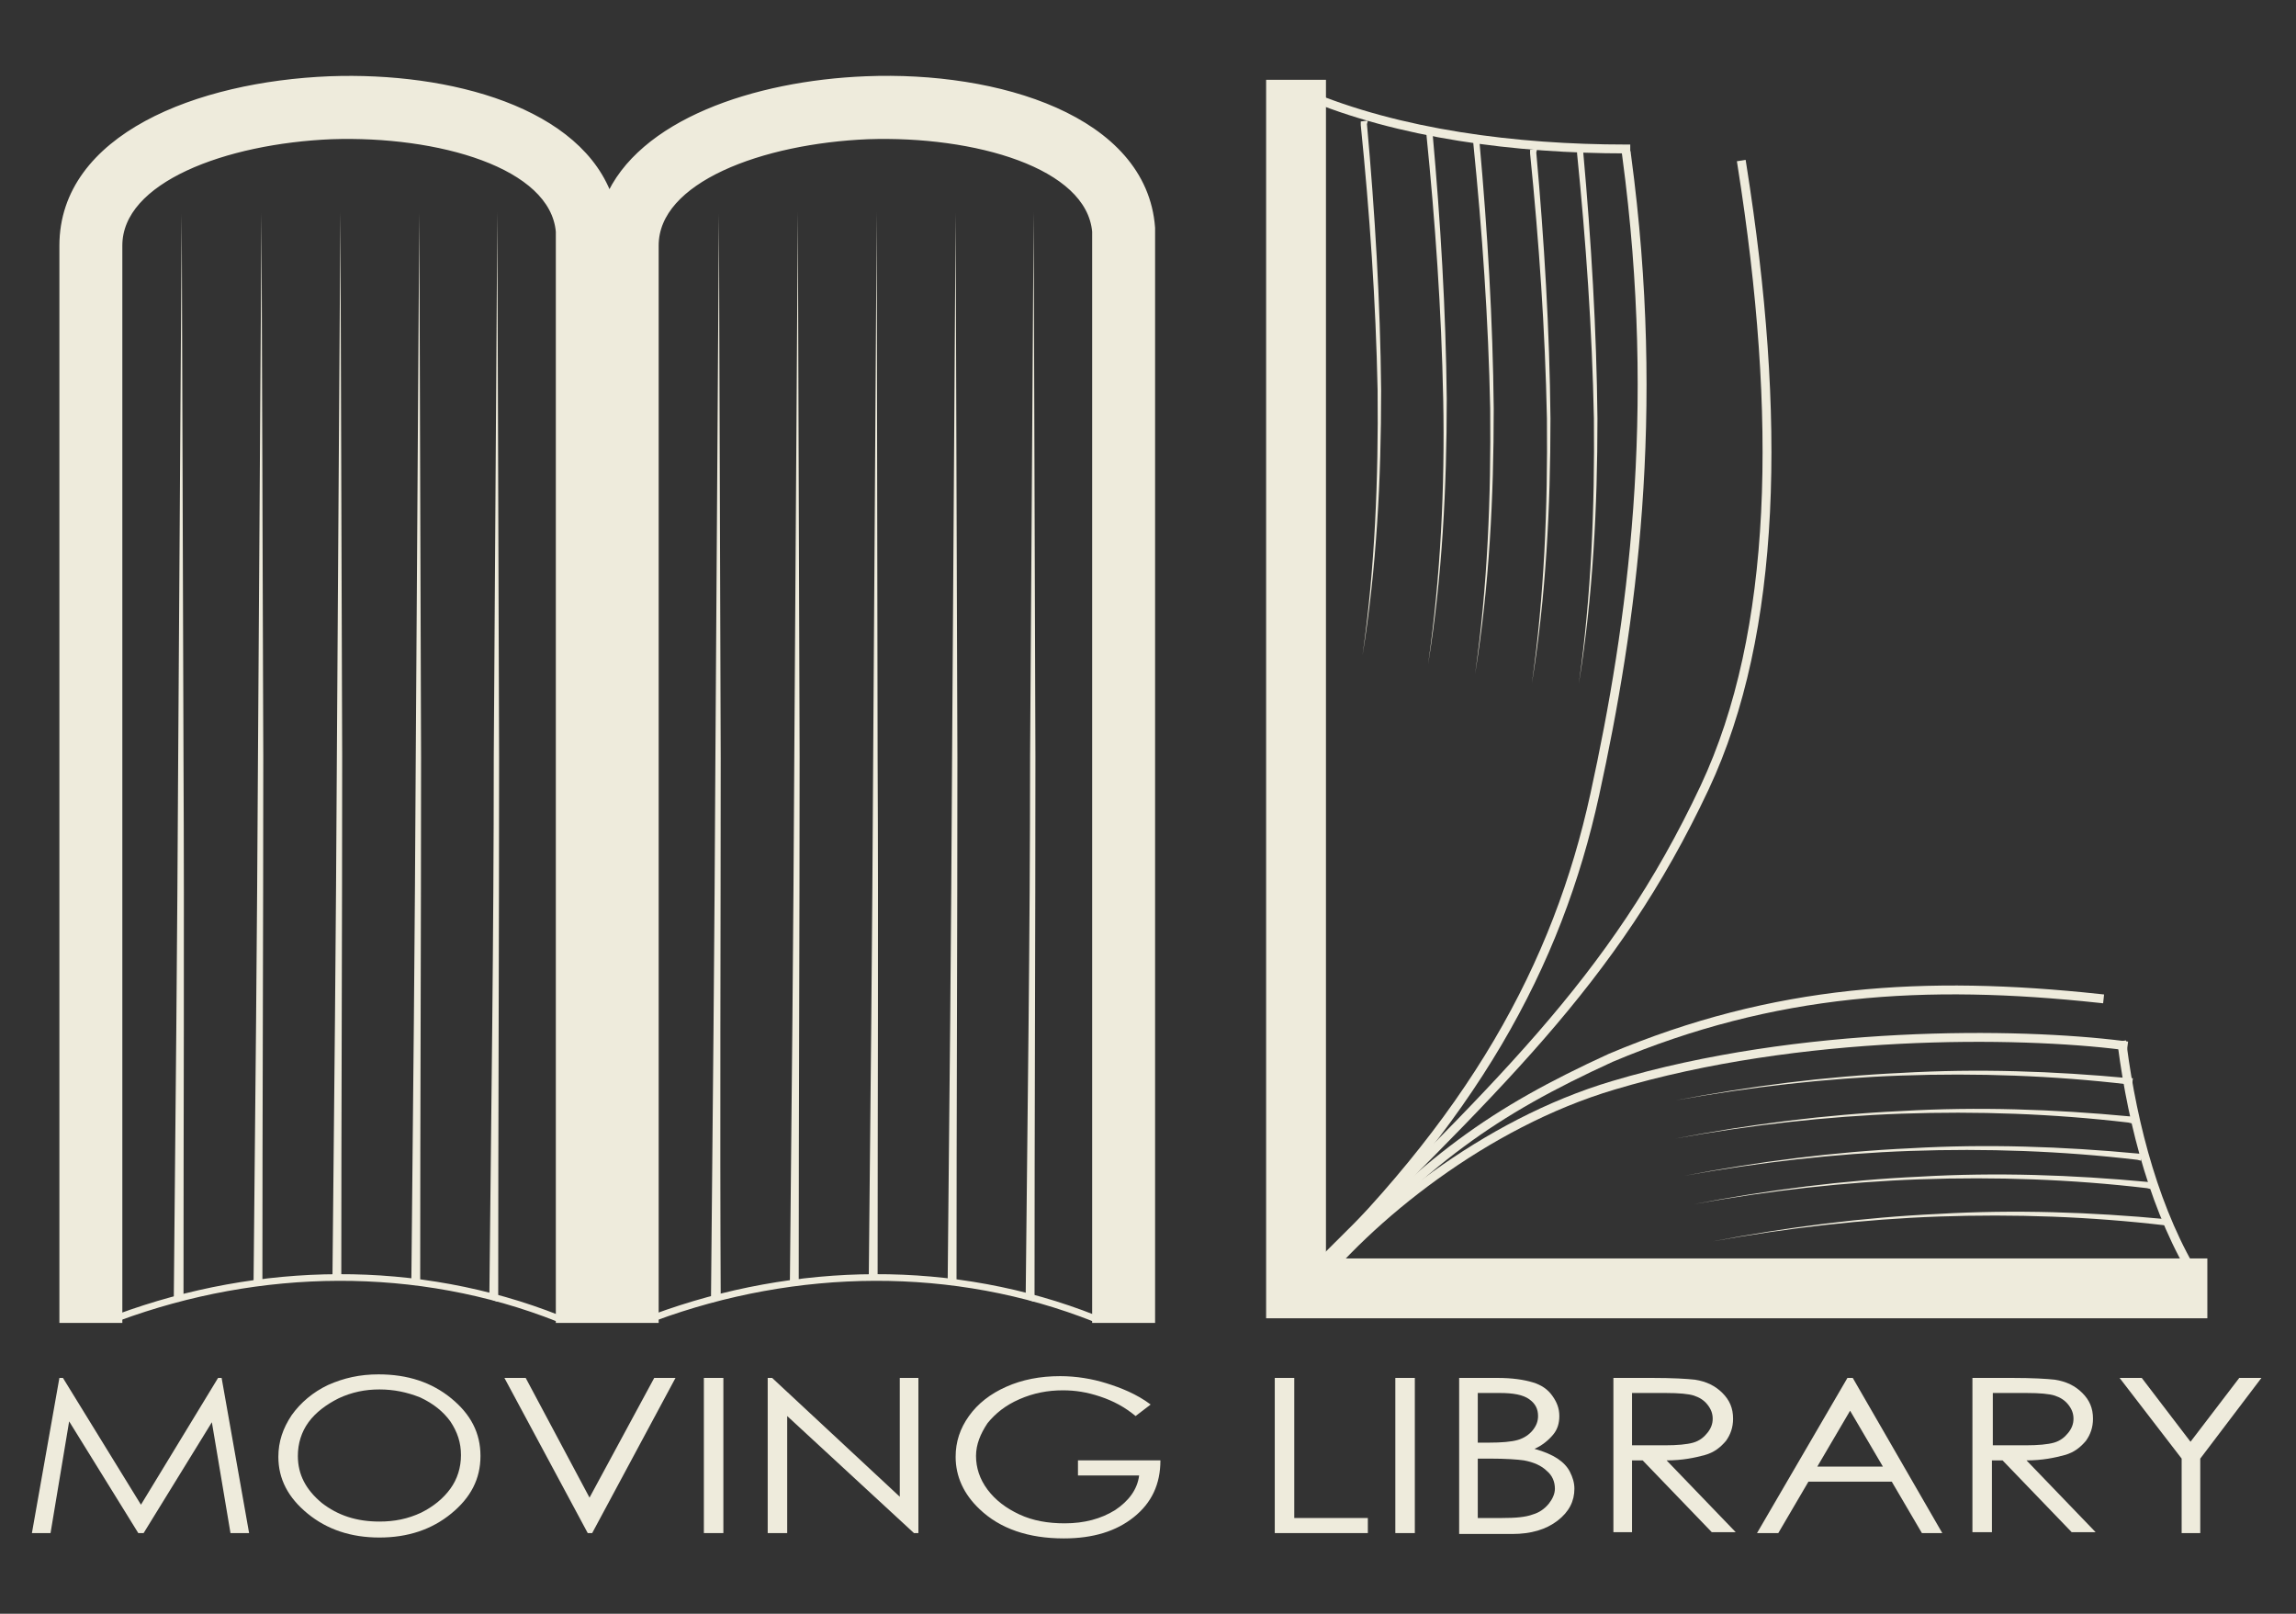 <?xml version="1.0" encoding="utf-8"?>
<!-- Generator: Adobe Illustrator 21.1.0, SVG Export Plug-In . SVG Version: 6.00 Build 0)  -->
<svg version="1.1" id="Layer_1" xmlns="http://www.w3.org/2000/svg" xmlns:xlink="http://www.w3.org/1999/xlink" x="0px" y="0px"
	 viewBox="0 0 259 182" style="enable-background:new 0 0 259 182;" xml:space="preserve">
<rect x="0" y="0" width="259" height="182" fill="#333333" stroke="none"/>
<style type="text/css">
	.st0{fill:#EEEBDC;stroke:#EEEBDC;stroke-miterlimit:10;}
	.st1{fill:none;stroke:#EEEBDC;stroke-width:6.75;stroke-miterlimit:10;}
	.st2{fill:#EEEBDC;}
	.st3{fill:none;stroke:#EEEBDC;stroke-linecap:square;stroke-linejoin:bevel;stroke-miterlimit:10;}
	.st4{fill:none;stroke:#EEEBDC;stroke-width:0.75;stroke-miterlimit:10;}
</style>
<g>
	<path class="st0" d="M129.8,25.7v123h-6.1V26.1c-0.7-7.7-13.8-11.3-25.8-10.9c-12,0.5-24.1,4.9-24.1,12.5v121H63.2V26.1
		c-0.7-7.7-13.8-11.3-25.8-10.9c-12,0.5-24.1,4.9-24.1,12.5v121H7.2v-121c0-12.1,15.1-18,30-18.6c13.5-0.5,28.2,3.5,31.5,13.5
		c3.6-8.6,16.4-13,29-13.5C112.5,8.5,128.9,13.5,129.8,25.7z"/>
	<polyline class="st1" points="249,145.3 146.2,145.3 146.2,9 	"/>
	<g>
		<path class="st2" d="M3.6,172.9l3.1-17.5h0.4l8.8,14.3l8.7-14.3H25l3.1,17.5H26l-2.1-12.5l-7.7,12.5h-0.6l-7.8-12.6l-2.1,12.6H3.6
			z"/>
		<path class="st2" d="M42.7,155c3.3,0,6,0.9,8.2,2.7c2.2,1.8,3.3,3.9,3.3,6.5c0,2.6-1.1,4.7-3.3,6.5c-2.2,1.8-4.9,2.7-8.1,2.7
			c-3.2,0-5.9-0.9-8.1-2.7c-2.2-1.8-3.3-3.9-3.3-6.4c0-1.7,0.5-3.2,1.5-4.7c1-1.4,2.4-2.6,4.1-3.4C38.8,155.4,40.6,155,42.7,155z
			 M42.8,156.7c-1.6,0-3.1,0.3-4.6,1c-1.4,0.7-2.6,1.6-3.4,2.7c-0.8,1.1-1.2,2.4-1.2,3.8c0,2.1,0.9,3.8,2.7,5.3
			c1.8,1.4,3.9,2.1,6.5,2.1c1.7,0,3.2-0.3,4.7-1c1.4-0.7,2.5-1.6,3.3-2.7c0.8-1.1,1.2-2.4,1.2-3.8c0-1.4-0.4-2.6-1.2-3.8
			c-0.8-1.1-1.9-2-3.4-2.7C45.9,157,44.4,156.7,42.8,156.7z"/>
		<path class="st2" d="M56.9,155.4h2.4l7.2,13.5l7.3-13.5h2.4l-9.4,17.5h-0.5L56.9,155.4z"/>
		<path class="st2" d="M79.4,155.4h2.2v17.5h-2.2V155.4z"/>
		<path class="st2" d="M86.6,172.9v-17.5h0.5l14.4,13.4v-13.4h2.1v17.5h-0.5l-14.3-13.2v13.2H86.6z"/>
		<path class="st2" d="M129.8,158.4l-1.7,1.3c-1.2-1-2.5-1.7-4-2.2s-2.8-0.7-4.2-0.7c-1.7,0-3.3,0.3-4.9,1s-2.7,1.6-3.6,2.7
			c-0.8,1.2-1.3,2.4-1.3,3.7c0,1.3,0.4,2.6,1.3,3.8s2.1,2.1,3.6,2.8s3.2,1,5.1,1c2.2,0,4.1-0.5,5.7-1.5c1.5-1,2.5-2.3,2.7-3.9h-6.9
			v-1.7h9.3c0,2.7-1,4.8-3,6.4c-2,1.6-4.6,2.4-7.9,2.4c-4,0-7.2-1.1-9.5-3.3c-1.8-1.7-2.7-3.7-2.7-5.9c0-1.7,0.5-3.2,1.5-4.6
			c1-1.4,2.4-2.5,4.2-3.3s3.8-1.2,6.1-1.2c1.8,0,3.6,0.3,5.2,0.8S128.2,157.2,129.8,158.4z"/>
	</g>
	<g>
		<path class="st2" d="M143.8,155.4h2.2v15.8h8.3v1.7h-10.5V155.4z"/>
		<path class="st2" d="M157.4,155.4h2.2v17.5h-2.2V155.4z"/>
		<path class="st2" d="M164.6,155.4h4.3c1.7,0,3,0.2,4,0.5s1.7,0.8,2.2,1.5c0.5,0.7,0.8,1.4,0.8,2.3c0,0.8-0.2,1.5-0.7,2.1
			c-0.5,0.6-1.2,1.2-2.1,1.6c1.1,0.3,2,0.7,2.6,1.1c0.6,0.4,1.1,0.9,1.4,1.5s0.5,1.2,0.5,1.9c0,1.4-0.6,2.6-1.9,3.6s-3,1.5-5.1,1.5
			h-6V155.4z M166.7,157.1v5.6h1.2c1.5,0,2.6-0.1,3.3-0.3c0.7-0.2,1.3-0.6,1.7-1.1s0.6-1,0.6-1.6c0-0.8-0.3-1.4-1-1.9
			c-0.7-0.5-1.8-0.7-3.3-0.7H166.7z M166.7,164.5v6.7h2.7c1.6,0,2.7-0.1,3.5-0.4c0.7-0.2,1.3-0.6,1.8-1.2c0.4-0.5,0.7-1.1,0.7-1.7
			c0-0.8-0.3-1.5-0.9-2c-0.6-0.6-1.5-1-2.6-1.2c-0.7-0.1-2-0.2-3.9-0.2H166.7z"/>
		<path class="st2" d="M182,155.4h4.3c2.4,0,4,0.1,4.9,0.2c1.3,0.2,2.3,0.7,3.1,1.5c0.8,0.8,1.2,1.7,1.2,2.9c0,1-0.3,1.8-0.8,2.5
			c-0.6,0.7-1.3,1.3-2.4,1.6s-2.5,0.6-4.3,0.6l7.8,8.1h-2.7l-7.8-8.1h-1.2v8.1H182V155.4z M184.1,157.1v5.9l3.7,0
			c1.4,0,2.5-0.1,3.2-0.3s1.2-0.6,1.6-1.1c0.4-0.5,0.6-1,0.6-1.6c0-0.6-0.2-1.1-0.6-1.6s-0.9-0.8-1.5-1s-1.7-0.3-3.2-0.3H184.1z"/>
		<path class="st2" d="M209,155.4l10.1,17.5h-2.3l-3.4-5.8H204l-3.4,5.8h-2.4l10.2-17.5H209z M208.7,159.1l-3.7,6.3h7.4L208.7,159.1
			z"/>
		<path class="st2" d="M222.6,155.4h4.3c2.4,0,4,0.1,4.9,0.2c1.3,0.2,2.3,0.7,3.1,1.5c0.8,0.8,1.2,1.7,1.2,2.9c0,1-0.3,1.8-0.8,2.5
			c-0.6,0.7-1.3,1.3-2.4,1.6s-2.5,0.6-4.3,0.6l7.8,8.1h-2.7l-7.8-8.1h-1.2v8.1h-2.2V155.4z M224.8,157.1v5.9l3.7,0
			c1.4,0,2.5-0.1,3.2-0.3s1.2-0.6,1.6-1.1c0.4-0.5,0.6-1,0.6-1.6c0-0.6-0.2-1.1-0.6-1.6s-0.9-0.8-1.5-1s-1.7-0.3-3.2-0.3H224.8z"/>
		<path class="st2" d="M239.1,155.4h2.5l5.5,7.2l5.5-7.2h2.5l-6.9,9.1v8.4h-2.1v-8.4L239.1,155.4z"/>
	</g>
	<path class="st3" d="M147.6,146c6.8-8.7,19.9-19.3,34.4-23.6c21.1-6.3,45.7-6,57.5-4.5"/>
	<path class="st3" d="M236.8,112.6c-19.6-2.1-36.6-1.1-55.1,6.7c-13.3,6.1-20.8,11.4-33,24.7"/>
	<path class="st3" d="M247.9,144.4c-4.7-7.5-7.3-17.3-8.5-26.5"/>
	<path class="st3" d="M147.2,10.6c10.6,4.5,23.8,6.2,36.2,6.2"/>
	<path class="st3" d="M247.9,118.9"/>
	<path class="st3" d="M183.5,17.6c3.9,29.1,0.6,52.8-3.6,72c-4.2,19.2-13.7,36.8-33.9,55.9"/>
	<path class="st3" d="M196.5,18.6c4.5,28.4,4,52.7-4.2,70.2c-10.4,22.1-23.5,33.8-46.4,56.7"/>
	<path class="st3" d="M186.3,108.3"/>
	<g>
		<path class="st2" d="M178.6,17.2c0.9,10,1.5,20,1.6,30c0,10-0.5,20-2.1,29.9c1.4-9.9,1.8-19.9,1.7-29.9c-0.2-10-0.9-20-1.9-29.9
			l0-0.4l0.8-0.1L178.6,17.2z"/>
	</g>
	<g>
		<path class="st2" d="M173.3,17.2c0.9,10,1.5,20,1.6,30c0,10-0.5,20-2.1,29.9c1.4-9.9,1.8-19.9,1.7-29.9c-0.2-10-0.9-20-1.9-29.9
			l0-0.4l0.8-0.1L173.3,17.2z"/>
	</g>
	<g>
		<path class="st2" d="M166.9,16.1c0.9,10,1.5,20,1.6,30c0,10-0.5,20-2.1,29.9c1.4-9.9,1.8-19.9,1.7-29.9c-0.2-10-0.9-20-1.9-29.9
			l0-0.4l0.8-0.1L166.9,16.1z"/>
	</g>
	<g>
		<path class="st2" d="M161.6,15c0.9,10,1.5,20,1.6,30c0,10-0.5,20-2.1,29.9C162.5,65,163,55,162.8,45c-0.2-10-0.9-20-1.9-29.9
			l0-0.4l0.8-0.1L161.6,15z"/>
	</g>
	<g>
		<path class="st2" d="M154.2,14c0.9,10,1.5,20,1.6,30c0,10-0.5,20-2.1,29.9c1.4-9.9,1.8-19.9,1.7-29.9c-0.2-10-0.9-20-1.9-29.9
			l0-0.4l0.8-0.1L154.2,14z"/>
	</g>
	<g>
		<path class="st2" d="M240.1,122.3c-8.5-1-17.1-1.3-25.6-1c-8.5,0.3-17.1,1.3-25.5,2.8c8.4-1.6,16.9-2.7,25.5-3.1
			c8.6-0.5,17.2-0.2,25.7,0.6l0.4,0l-0.1,0.8L240.1,122.3z"/>
	</g>
	<g>
		<path class="st2" d="M240.1,126.6c-8.5-1-17.1-1.3-25.6-1c-8.5,0.3-17.1,1.3-25.5,2.8c8.4-1.6,16.9-2.7,25.5-3.1
			c8.6-0.5,17.2-0.2,25.7,0.6l0.4,0l-0.1,0.8L240.1,126.6z"/>
	</g>
	<g>
		<path class="st2" d="M241.1,130.8c-8.5-1-17.1-1.3-25.6-1c-8.5,0.3-17.1,1.3-25.5,2.8c8.4-1.6,16.9-2.7,25.5-3.1
			c8.6-0.5,17.2-0.2,25.7,0.6l0.4,0l-0.1,0.8L241.1,130.8z"/>
	</g>
	<g>
		<path class="st2" d="M242.2,134c-8.5-1-17.1-1.3-25.6-1c-8.5,0.3-17.1,1.3-25.5,2.8c8.4-1.6,16.9-2.7,25.5-3.1
			c8.6-0.5,17.2-0.2,25.7,0.6l0.4,0l-0.1,0.8L242.2,134z"/>
	</g>
	<g>
		<path class="st2" d="M244.3,138.2c-8.5-1-17.1-1.3-25.6-1c-8.5,0.3-17.1,1.3-25.5,2.8c8.4-1.6,16.9-2.7,25.5-3.1
			c8.6-0.5,17.2-0.2,25.7,0.6l0.4,0l-0.1,0.8L244.3,138.2z"/>
	</g>
	<path class="st2" d="M20.7,146.5c-0.3,0.1-0.6,0.2-0.9,0.4h-0.2c0.2-20.5,0.4-41,0.5-61.4l0.4-61.4l0.2,61.4
		C20.8,105.7,20.7,126.1,20.7,146.5z"/>
	<path class="st2" d="M29.6,144.8c-0.4,0-0.7,0.1-1,0.1c0.2-19.8,0.4-39.7,0.5-59.5l0.4-61.4l0.2,61.4
		C29.7,105.2,29.6,125,29.6,144.8z"/>
	<path class="st2" d="M38.5,144.4H38c-0.2,0-0.4,0-0.5,0c0.2-19.7,0.4-39.4,0.5-59.1l0.4-61.4l0.2,61.4
		C38.6,105,38.5,124.7,38.5,144.4z"/>
	<path class="st2" d="M47.4,144.9c-0.3,0-0.7-0.1-1-0.1c0.2-19.8,0.4-39.6,0.5-59.4l0.4-61.4l0.2,61.4
		C47.5,105.2,47.4,125.1,47.4,144.9z"/>
	<path class="st2" d="M56.2,146.8h-0.1c-0.3-0.1-0.6-0.2-0.9-0.4c0.2-20.4,0.5-40.7,0.5-61.1l0.4-61.4l0.2,61.4
		C56.3,105.8,56.2,126.3,56.2,146.8z"/>
	<path class="st2" d="M81.3,146.5c-0.3,0.1-0.6,0.2-0.9,0.4h-0.2c0.2-20.5,0.4-41,0.5-61.4l0.4-61.4l0.2,61.4
		C81.3,105.7,81.2,126.1,81.3,146.5z"/>
	<path class="st2" d="M90.1,144.8c-0.4,0-0.7,0.1-1,0.1c0.2-19.8,0.4-39.7,0.5-59.5L90,23.9l0.2,61.4
		C90.2,105.2,90.1,125,90.1,144.8z"/>
	<path class="st2" d="M99,144.4h-0.5c-0.2,0-0.4,0-0.5,0c0.2-19.7,0.4-39.4,0.5-59.1l0.4-61.4L99,85.4C99.1,105,99,124.7,99,144.4z"
		/>
	<path class="st2" d="M107.9,144.9c-0.3,0-0.7-0.1-1-0.1c0.2-19.8,0.4-39.6,0.5-59.4l0.4-61.4l0.2,61.4
		C108,105.2,107.9,125.1,107.9,144.9z"/>
	<path class="st2" d="M116.7,146.8h-0.1c-0.3-0.1-0.6-0.2-0.9-0.4c0.2-20.4,0.5-40.7,0.5-61.1l0.4-61.4l0.2,61.4
		C116.8,105.8,116.7,126.3,116.7,146.8z"/>
	<path class="st4" d="M13.3,148.6c16-5.9,33.8-6.2,49.7,0.1"/>
	<path class="st4" d="M73.8,148.6c16-5.9,33.8-6.2,49.7,0.1"/>
</g>
</svg>

